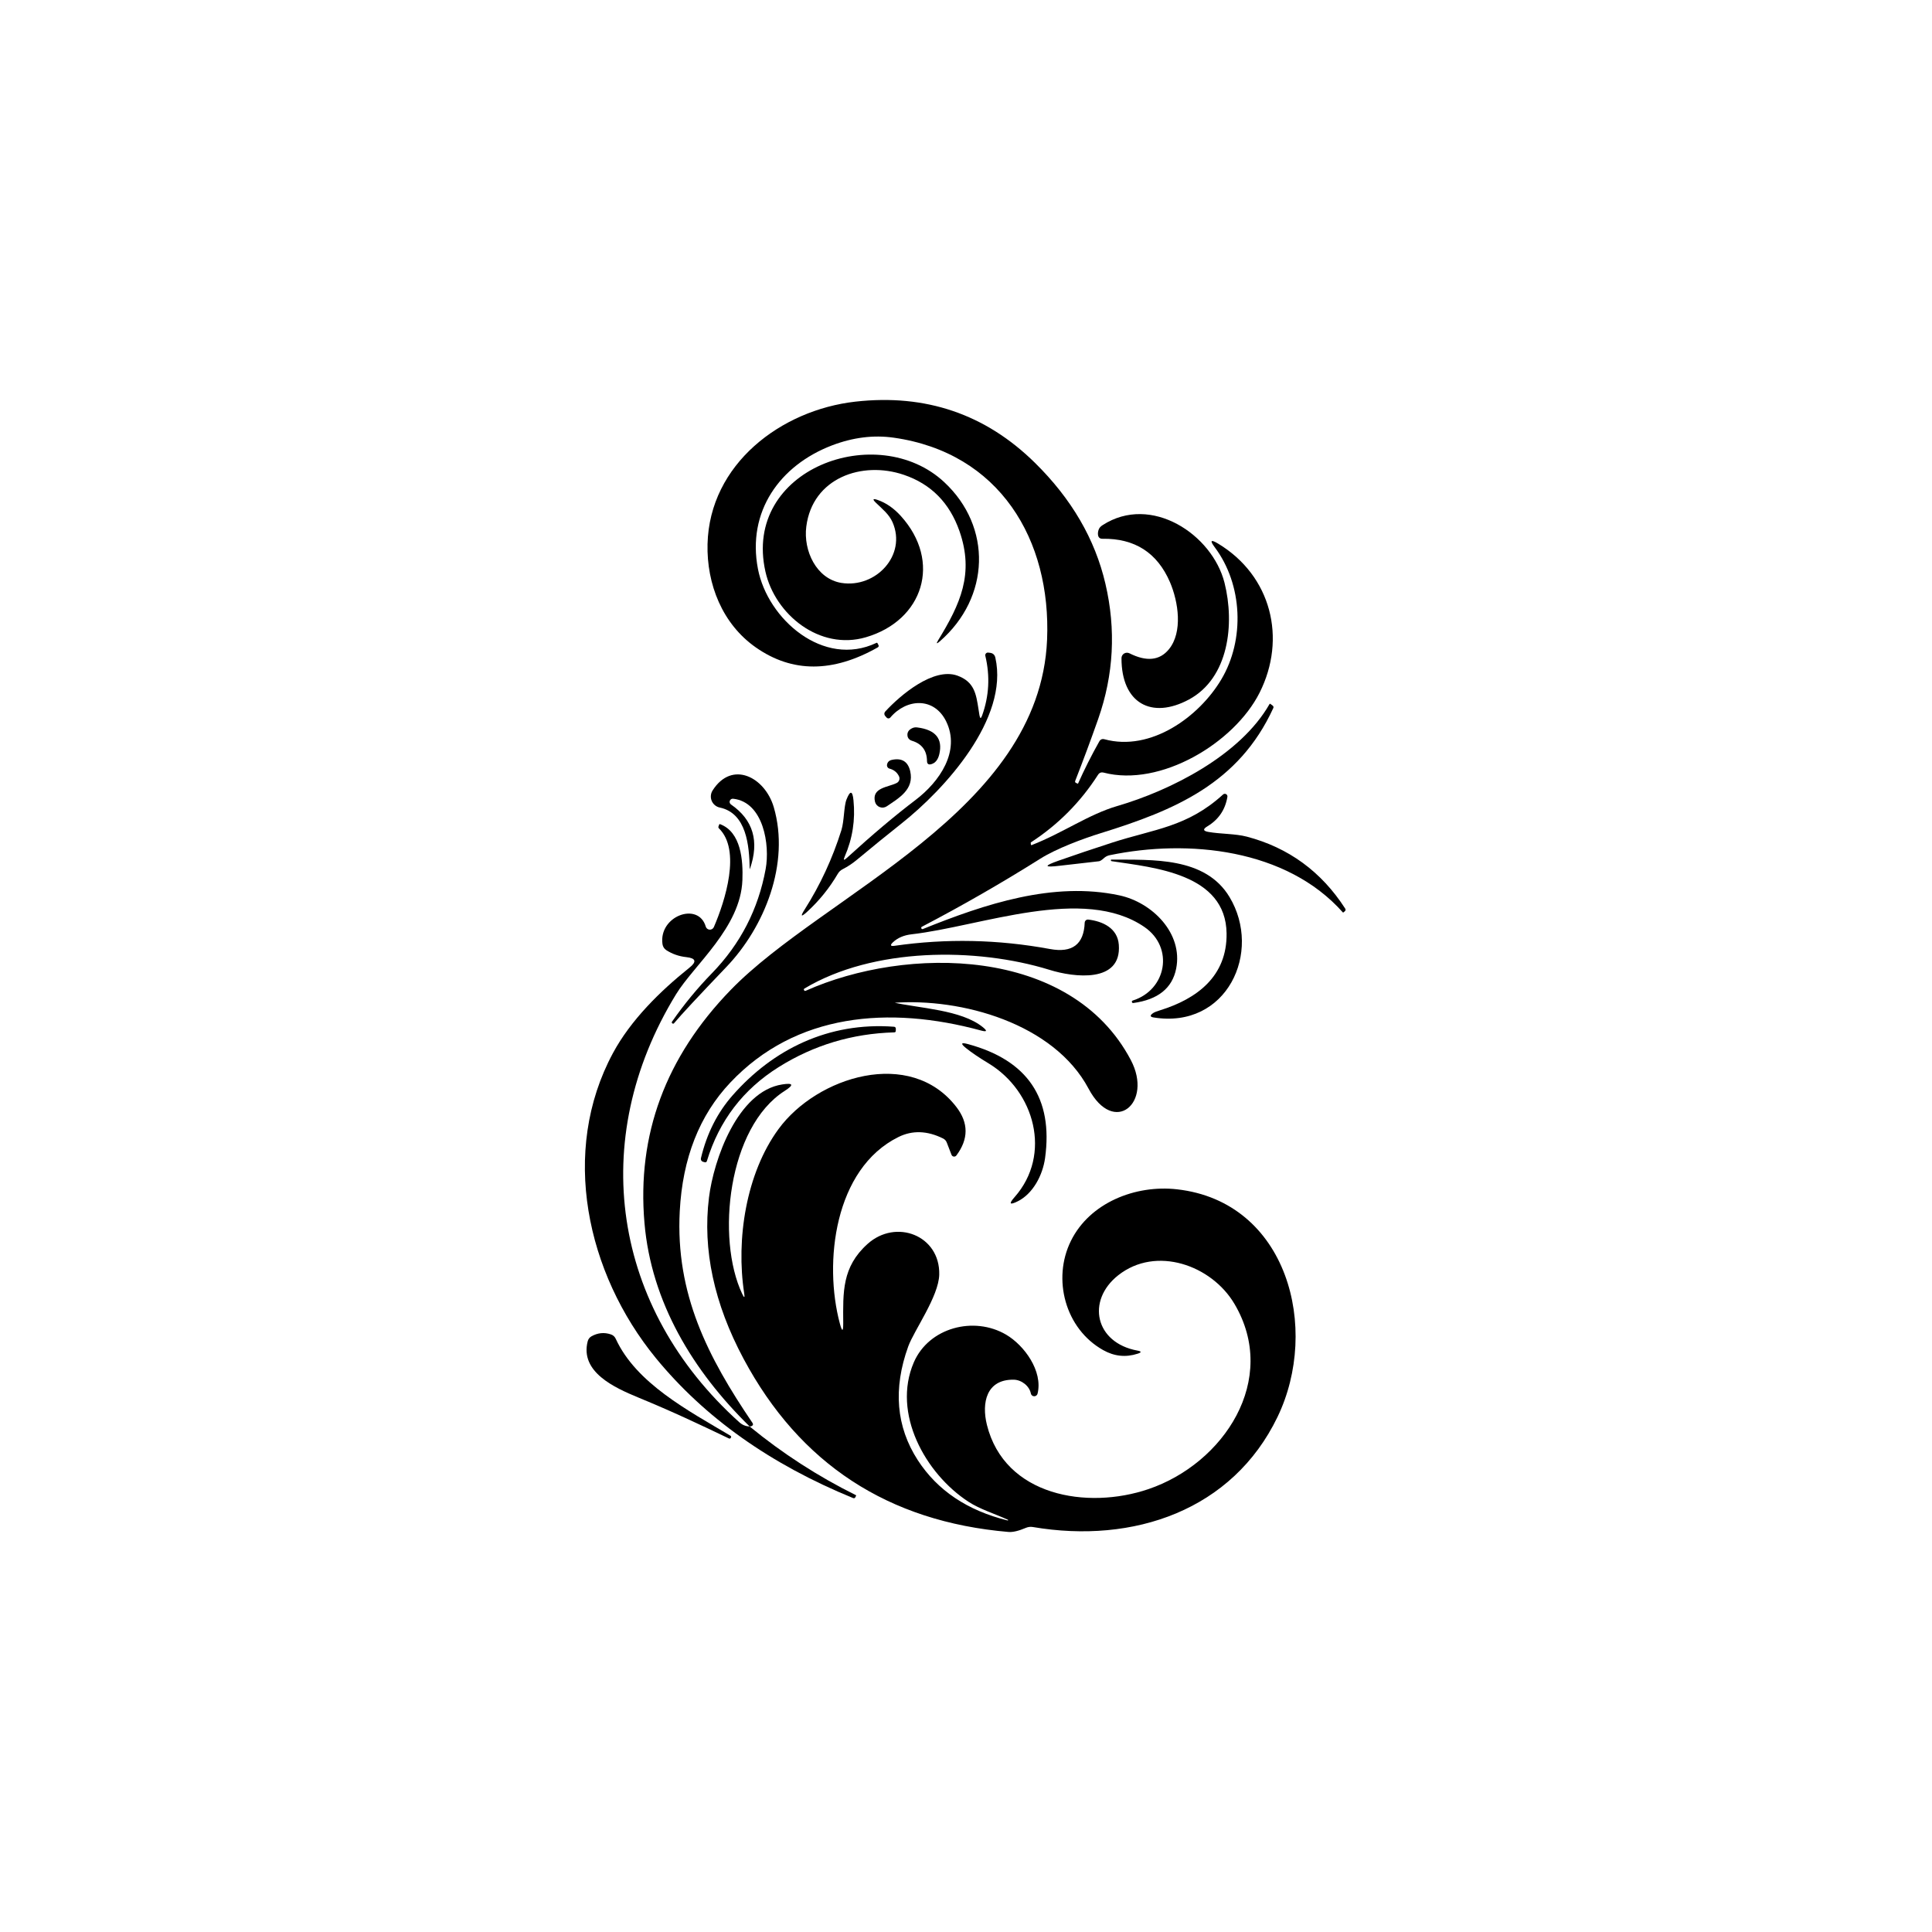 <svg width="512" height="512" viewBox="0 0 512 512" fill="none" xmlns="http://www.w3.org/2000/svg">
<rect width="512" height="512" fill="white"/>
<path d="M198.658 378.025C183.676 363.353 172.595 345.145 170.791 324.094C168.773 300.716 176.386 280.139 193.628 262.362C218.324 236.882 275.555 215.229 277.487 169.536C278.598 143.053 264.929 119.979 236.824 115.987C231.49 115.234 226.046 115.915 220.493 118.029C206.641 123.333 197.929 135.562 200.864 150.781C203.434 164.086 218.215 177.045 232.249 170.374C232.383 170.301 232.486 170.338 232.559 170.484L232.796 170.939C232.93 171.207 232.863 171.419 232.596 171.577C220.712 178.309 209.959 178.315 200.335 171.596C191.441 165.399 187.249 154.809 187.504 144.183C188.032 123.004 206.951 108.661 226.708 106.437C245.323 104.347 261.18 109.754 274.279 122.658C283.975 132.209 290.196 142.883 292.942 154.682C295.786 166.845 295.148 178.801 291.029 190.551C289.097 196.043 287.074 201.493 284.959 206.9C284.838 207.179 284.917 207.38 285.196 207.501L285.634 207.683C285.658 207.696 285.676 207.689 285.688 207.665C287.39 203.862 289.267 200.138 291.32 196.493C291.624 195.946 292.08 195.751 292.687 195.909C304.972 199.263 317.785 189.967 323.672 180.034C329.923 169.518 329.34 154.955 321.94 145.058C320.555 143.211 320.853 142.883 322.833 144.074C336.94 152.604 341.023 169.208 333.806 183.57C327.08 196.93 307.487 208.668 292.469 204.749C291.825 204.591 291.326 204.791 290.974 205.35C286.345 212.568 280.433 218.522 273.24 223.212C273.179 223.249 273.149 223.309 273.149 223.394C273.161 223.565 273.179 223.716 273.203 223.85C273.228 223.959 273.295 223.996 273.404 223.959C281.715 220.715 288.477 215.831 296.077 213.607C310.221 209.488 328.702 200.156 336.43 186.596C336.491 186.486 336.57 186.468 336.667 186.541L337.25 186.978C337.493 187.161 337.554 187.386 337.433 187.653C328.265 207.611 311.387 214.701 291.739 220.788C286.982 222.264 279.965 224.871 275.682 227.568C265.463 233.996 255.008 240.005 244.315 245.594C244.133 245.691 244.084 245.831 244.169 246.013V246.031C244.254 246.214 244.394 246.268 244.588 246.195C261.047 239.561 279.145 233.528 296.661 237.283C305.373 239.16 313.556 247.344 311.697 256.694C310.664 261.882 306.879 264.92 300.342 265.807C300.136 265.831 300.014 265.746 299.978 265.552L299.96 265.533C299.923 265.339 300.002 265.211 300.196 265.151C309.182 262.307 311.169 251.098 303.313 245.685C287.147 234.549 260.062 245.484 241.581 247.599C239.54 247.83 237.893 248.534 236.642 249.713C235.815 250.503 235.967 250.813 237.097 250.643C250.779 248.674 264.497 248.96 278.252 251.499C284.17 252.593 287.238 250.266 287.456 244.519C287.461 244.399 287.489 244.282 287.541 244.175C287.592 244.068 287.664 243.972 287.753 243.895C287.843 243.818 287.947 243.761 288.059 243.727C288.171 243.693 288.288 243.683 288.404 243.698C292.268 244.154 296.169 245.977 296.497 250.369C297.28 260.612 284.631 259.045 278.143 257.022C258.623 251.007 231.429 251.062 213.203 261.961C213.021 262.07 212.978 262.216 213.075 262.398L213.094 262.417C213.191 262.599 213.337 262.648 213.531 262.562C240.159 250.661 283.72 250.697 299.668 280.898C305.683 292.271 295.221 301.184 288.477 288.498C279.309 271.256 254.813 264.385 236.623 265.77C236.563 265.77 236.532 265.752 236.532 265.716C236.532 265.691 236.532 265.679 236.532 265.679C236.532 265.643 236.545 265.624 236.569 265.624C243.677 267.228 254.722 267.575 260.427 272.186C261.715 273.219 261.563 273.522 259.971 273.097C235.566 266.463 210.87 268.522 193.537 286.894C185.347 295.57 180.882 306.937 180.141 320.996C178.992 342.904 187.559 359.617 199.424 377.096C199.655 377.46 199.582 377.734 199.205 377.916C199.047 377.989 198.865 378.025 198.658 378.025Z" fill="black"/>
<path d="M236.531 138.388C235.584 136.273 233.907 134.961 232.139 133.248C231.143 132.288 231.301 132.039 232.613 132.501C234.836 133.278 236.872 134.688 238.719 136.729C249.673 148.813 244.679 164.433 229.46 168.88C217.212 172.471 205.383 162.829 202.849 151.492C196.707 124.208 232.576 111.285 250.238 127.78C262.959 139.627 262.431 158.291 249.089 169.937C248.178 170.739 248.038 170.624 248.67 169.591C254.466 160.095 258.221 152.076 254.266 140.739C251.641 133.242 246.726 128.272 239.521 125.83C228.476 122.075 215.316 126.614 213.676 139.554C212.856 145.915 216.337 153.406 222.989 154.481C232.066 155.921 240.359 147.154 236.531 138.388Z" fill="black"/>
<path d="M310.057 154.281C306.691 146.48 300.725 142.646 292.158 142.78C291.502 142.792 291.113 142.47 290.992 141.814C290.919 141.328 290.98 140.83 291.174 140.319C291.332 139.882 291.672 139.499 292.195 139.171C305.063 130.842 321.266 141.632 324.51 154.445C327.244 165.344 325.658 179.67 315.087 185.375C305.154 190.715 297.189 186.359 297.207 174.421C297.205 174.175 297.267 173.934 297.386 173.719C297.505 173.505 297.678 173.324 297.888 173.195C298.097 173.065 298.338 172.991 298.585 172.979C298.833 172.967 299.08 173.018 299.303 173.126C303.848 175.411 307.341 175.052 309.783 172.051C313.483 167.495 312.298 159.53 310.057 154.281Z" fill="black"/>
<path d="M245.663 201.65C245.626 198.868 244.277 197.082 241.616 196.292C241.332 196.209 241.077 196.05 240.88 195.834C240.683 195.618 240.553 195.354 240.505 195.07C240.359 194.183 240.723 193.509 241.598 193.047C242.035 192.799 242.547 192.703 243.056 192.774C247.929 193.382 249.885 195.751 248.925 199.882C248.585 201.316 247.886 202.191 246.829 202.507C246.064 202.738 245.675 202.452 245.663 201.65Z" fill="black"/>
<path d="M238.246 205.734C237.748 204.689 236.909 204.008 235.731 203.692C235.51 203.633 235.321 203.491 235.199 203.295C235.078 203.1 235.033 202.864 235.074 202.635C235.196 201.955 235.621 201.535 236.35 201.377C238.999 200.806 240.621 201.809 241.217 204.385C242.31 209.197 238.246 211.475 235.002 213.68C234.729 213.862 234.417 213.977 234.091 214.013C233.766 214.049 233.436 214.006 233.131 213.888C232.825 213.77 232.552 213.581 232.335 213.335C232.119 213.089 231.964 212.795 231.885 212.477C230.955 208.668 235.494 208.631 237.662 207.483C237.967 207.323 238.198 207.052 238.306 206.726C238.415 206.4 238.393 206.044 238.246 205.734Z" fill="black"/>
<path d="M194.32 211.675C194.13 211.647 193.937 211.684 193.772 211.78C193.607 211.877 193.479 212.027 193.411 212.206C193.343 212.384 193.338 212.581 193.397 212.763C193.456 212.945 193.576 213.101 193.736 213.206C199.605 217.264 201.276 222.939 198.748 230.229C198.712 230.363 198.688 230.363 198.676 230.229C198.566 224.105 197.855 215.502 190.747 214.008C190.274 213.908 189.832 213.694 189.46 213.385C189.087 213.077 188.796 212.682 188.609 212.236C188.423 211.79 188.347 211.305 188.39 210.823C188.432 210.341 188.59 209.877 188.852 209.47C194.01 201.377 202.722 205.97 205.055 213.899C209.429 228.844 202.576 245.74 192.497 256.256C185.012 264.081 180.395 269.045 178.645 271.147C178.499 271.317 178.341 271.335 178.171 271.202C178.001 271.068 177.977 270.916 178.098 270.746C181.27 266.177 184.799 261.894 188.688 257.897C196.209 250.157 200.948 240.964 202.904 230.32C204.089 223.923 202.339 212.586 194.32 211.675Z" fill="black"/>
<path d="M320.19 220.46C323.453 221.044 327.335 220.916 330.415 221.718C341.485 224.634 350.173 230.983 356.479 240.764C356.661 241.056 356.618 241.311 356.351 241.53L355.987 241.821C355.95 241.846 355.914 241.84 355.877 241.803C340.895 224.926 314.887 222.319 294.072 226.639C293.477 226.76 292.961 227.028 292.523 227.441C291.976 227.939 291.545 228.206 291.229 228.243C287.353 228.668 283.896 229.063 280.858 229.428C276.642 229.938 276.539 229.488 280.549 228.079C284.765 226.597 289.491 225.005 294.728 223.304C305.865 219.695 314.613 219.221 324.127 210.545C324.233 210.45 324.367 210.389 324.509 210.372C324.65 210.355 324.794 210.382 324.92 210.45C325.046 210.518 325.147 210.623 325.211 210.751C325.275 210.879 325.297 211.024 325.276 211.165C324.704 214.604 322.918 217.222 319.917 219.02C318.738 219.737 318.83 220.217 320.19 220.46Z" fill="black"/>
<path d="M198.658 378.025C207.358 385.17 216.756 391.246 226.854 396.252C226.89 396.264 226.902 396.288 226.89 396.325L226.69 396.762C226.568 397.029 226.362 397.108 226.07 396.999C204.126 388.02 186.695 375.644 173.779 359.872C155.425 337.418 148.372 305.194 162.442 279.075C167.145 270.345 174.891 262.708 182.692 256.457C184.697 254.865 184.429 253.929 181.89 253.65C179.946 253.443 178.178 252.83 176.586 251.809C176.311 251.631 176.078 251.396 175.902 251.12C175.726 250.843 175.611 250.531 175.565 250.205C174.508 242.732 185.098 238.868 187.03 245.557C187.098 245.782 187.233 245.981 187.417 246.126C187.602 246.271 187.826 246.357 188.06 246.371C188.295 246.385 188.528 246.326 188.728 246.204C188.928 246.081 189.086 245.9 189.18 245.685C192.188 238.723 196.452 225.29 190.529 219.531C190.371 219.373 190.335 219.19 190.42 218.984C190.48 218.814 190.541 218.65 190.602 218.492C190.638 218.394 190.705 218.364 190.802 218.401C196.416 220.478 196.944 228.06 196.744 233.237C196.288 245.813 183.931 255.691 179.138 263.528C155.498 302.168 162.315 346.658 195.887 376.877C196.702 377.618 197.625 378.001 198.658 378.025Z" fill="black"/>
<path d="M307.377 267.757C317.237 264.695 325.22 258.717 325.056 247.343C324.838 231.541 305.846 229.919 294.619 228.224C294.473 228.2 294.4 228.121 294.4 227.987C294.4 227.963 294.4 227.939 294.4 227.914C294.4 227.841 294.43 227.805 294.491 227.805C305.354 227.878 319.37 227.003 325.822 237.702C334.607 252.283 325.129 272.787 305.7 269.634C304.752 269.476 304.704 269.099 305.554 268.504C305.882 268.273 306.49 268.024 307.377 267.757Z" fill="black"/>
<path d="M194.175 290.248C204.892 278.073 219.582 270.801 236.897 272.095C237.237 272.119 237.407 272.307 237.407 272.66L237.389 273.17C237.389 273.45 237.249 273.589 236.97 273.589C225.84 273.905 215.633 276.973 206.35 282.794C196.933 288.699 190.596 296.992 187.34 307.672C187.243 307.976 187.042 308.085 186.738 308L186.283 307.873C186.091 307.817 185.928 307.689 185.829 307.516C185.731 307.342 185.704 307.137 185.754 306.943C187.31 300.406 190.116 294.841 194.175 290.248Z" fill="black"/>
<path d="M268.883 317.241C278.853 305.941 274.169 289.154 261.957 281.791C259.406 280.248 257.425 278.905 256.016 277.763C254.485 276.536 254.667 276.183 256.562 276.706C272.334 280.995 279.132 291.056 276.957 306.888C276.32 311.481 273.731 316.348 269.722 318.353C267.559 319.422 267.279 319.051 268.883 317.241Z" fill="black"/>
<path d="M267.115 402.759C263.507 401.1 259.734 399.988 256.654 397.984C245.171 390.493 236.368 374.526 242.164 361.057C246.155 351.798 258.112 348.7 266.623 353.694C271.435 356.519 276.411 363.336 274.971 369.314C274.925 369.519 274.81 369.702 274.644 369.832C274.479 369.962 274.273 370.031 274.063 370.026C273.853 370.022 273.65 369.945 273.49 369.809C273.33 369.672 273.222 369.484 273.185 369.277C272.802 367.327 270.761 365.669 268.646 365.632C261.392 365.523 260.098 371.756 261.538 377.588C266.241 396.489 288.112 400.153 304.352 394.63C324.309 387.85 339.036 365.632 327.134 345.529C321.083 335.286 306.375 330.036 296.332 337.965C287.839 344.69 290.208 355.863 301.435 357.922C302.541 358.129 302.559 358.402 301.49 358.743C298.343 359.763 295.299 359.447 292.359 357.795C282.261 352.145 278.817 338.949 283.792 328.87C288.768 318.754 300.87 313.924 311.952 315.182C341.26 318.517 349.862 352.09 338.544 375.529C326.624 400.207 300.451 409.229 273.695 404.673C273.088 404.575 272.498 404.642 271.927 404.873C269.959 405.712 268.403 406.082 267.261 405.985C235.365 403.251 211.963 387.953 197.054 360.091C189.229 345.45 186.173 331.203 187.886 317.351C189.126 307.363 195.45 289.21 207.297 287.387C210.238 286.925 210.456 287.496 207.953 289.1C192.917 298.669 189.727 328.177 196.689 342.886C197.236 344.052 197.412 343.998 197.218 342.722C195.013 328.451 197.728 310.935 206.313 299.216C216.483 285.309 241.271 277.508 253.464 293.383C256.696 297.588 256.696 301.859 253.464 306.197C253.385 306.308 253.277 306.395 253.151 306.449C253.026 306.503 252.888 306.522 252.753 306.503C252.617 306.484 252.49 306.429 252.384 306.343C252.278 306.256 252.198 306.143 252.152 306.014L250.912 302.806C250.738 302.327 250.385 301.934 249.928 301.713C245.724 299.623 241.775 299.495 238.081 301.33C221.112 309.732 218.233 334.593 222.571 350.76C223.178 353.007 223.476 352.965 223.464 350.632C223.409 342.43 223.117 335.759 229.916 329.654C237.443 322.892 249.163 327.375 248.907 337.801C248.762 343.578 242.237 352.564 240.687 356.829C236.641 368.044 237.486 378.087 243.221 386.957C248.421 394.976 256.362 400.304 267.042 402.941C267.067 402.942 267.093 402.935 267.115 402.922C267.137 402.908 267.154 402.889 267.163 402.867C267.171 402.845 267.171 402.822 267.163 402.802C267.154 402.783 267.137 402.767 267.115 402.759Z" fill="black"/>
<path d="M169.059 370.316C162.917 367.764 153.621 363.608 155.754 355.425C155.912 354.854 156.246 354.422 156.756 354.131C158.409 353.207 160.11 353.037 161.86 353.62C162.467 353.815 162.905 354.204 163.172 354.787C168.621 366.616 182.382 373.815 193.555 380.468C193.774 380.601 193.822 380.777 193.701 380.996L193.682 381.014C193.561 381.245 193.385 381.306 193.154 381.197C185.134 377.369 178.609 374.252 169.059 370.316Z" fill="black"/>
<path fill-rule="evenodd" clip-rule="evenodd" d="M242.602 212.021C237.243 216.079 231.18 221.195 224.412 227.367C223.622 228.096 223.44 227.969 223.865 226.985C225.931 222.234 226.702 217.264 226.18 212.076C225.925 209.5 225.311 209.427 224.339 211.857C223.97 212.788 223.821 214.243 223.664 215.768C223.51 217.258 223.35 218.816 222.972 220.022C220.615 227.519 217.377 234.512 213.258 241.001C212.042 242.92 212.273 243.115 213.95 241.584C217.134 238.655 219.819 235.326 222.006 231.596C222.322 231.037 222.766 230.618 223.337 230.338C224.661 229.658 225.9 228.838 227.055 227.878C230.979 224.609 234.916 221.407 238.865 218.272C250.421 209.123 267.408 190.441 263.781 174.293C263.61 173.527 263.137 173.096 262.359 172.999L261.867 172.944C261.758 172.933 261.648 172.947 261.545 172.987C261.443 173.027 261.352 173.09 261.279 173.172C261.206 173.254 261.153 173.352 261.126 173.458C261.098 173.564 261.096 173.675 261.119 173.782C262.407 179.189 262.122 184.475 260.263 189.639C259.959 190.49 259.728 190.465 259.57 189.566C259.48 189.03 259.4 188.507 259.321 187.998C258.689 183.881 258.196 180.672 253.72 179.05C247.395 176.771 238.592 184.208 234.582 188.582C234.445 188.733 234.366 188.927 234.359 189.131C234.352 189.335 234.419 189.535 234.546 189.694L234.947 190.149C235.008 190.222 235.085 190.281 235.172 190.321C235.258 190.361 235.353 190.382 235.448 190.382C235.543 190.382 235.638 190.361 235.724 190.321C235.811 190.281 235.888 190.222 235.949 190.149C240.287 185.046 247.559 184.718 250.731 191.152C254.613 199.044 248.981 207.191 242.602 212.021Z" fill="black"/>
</svg>
